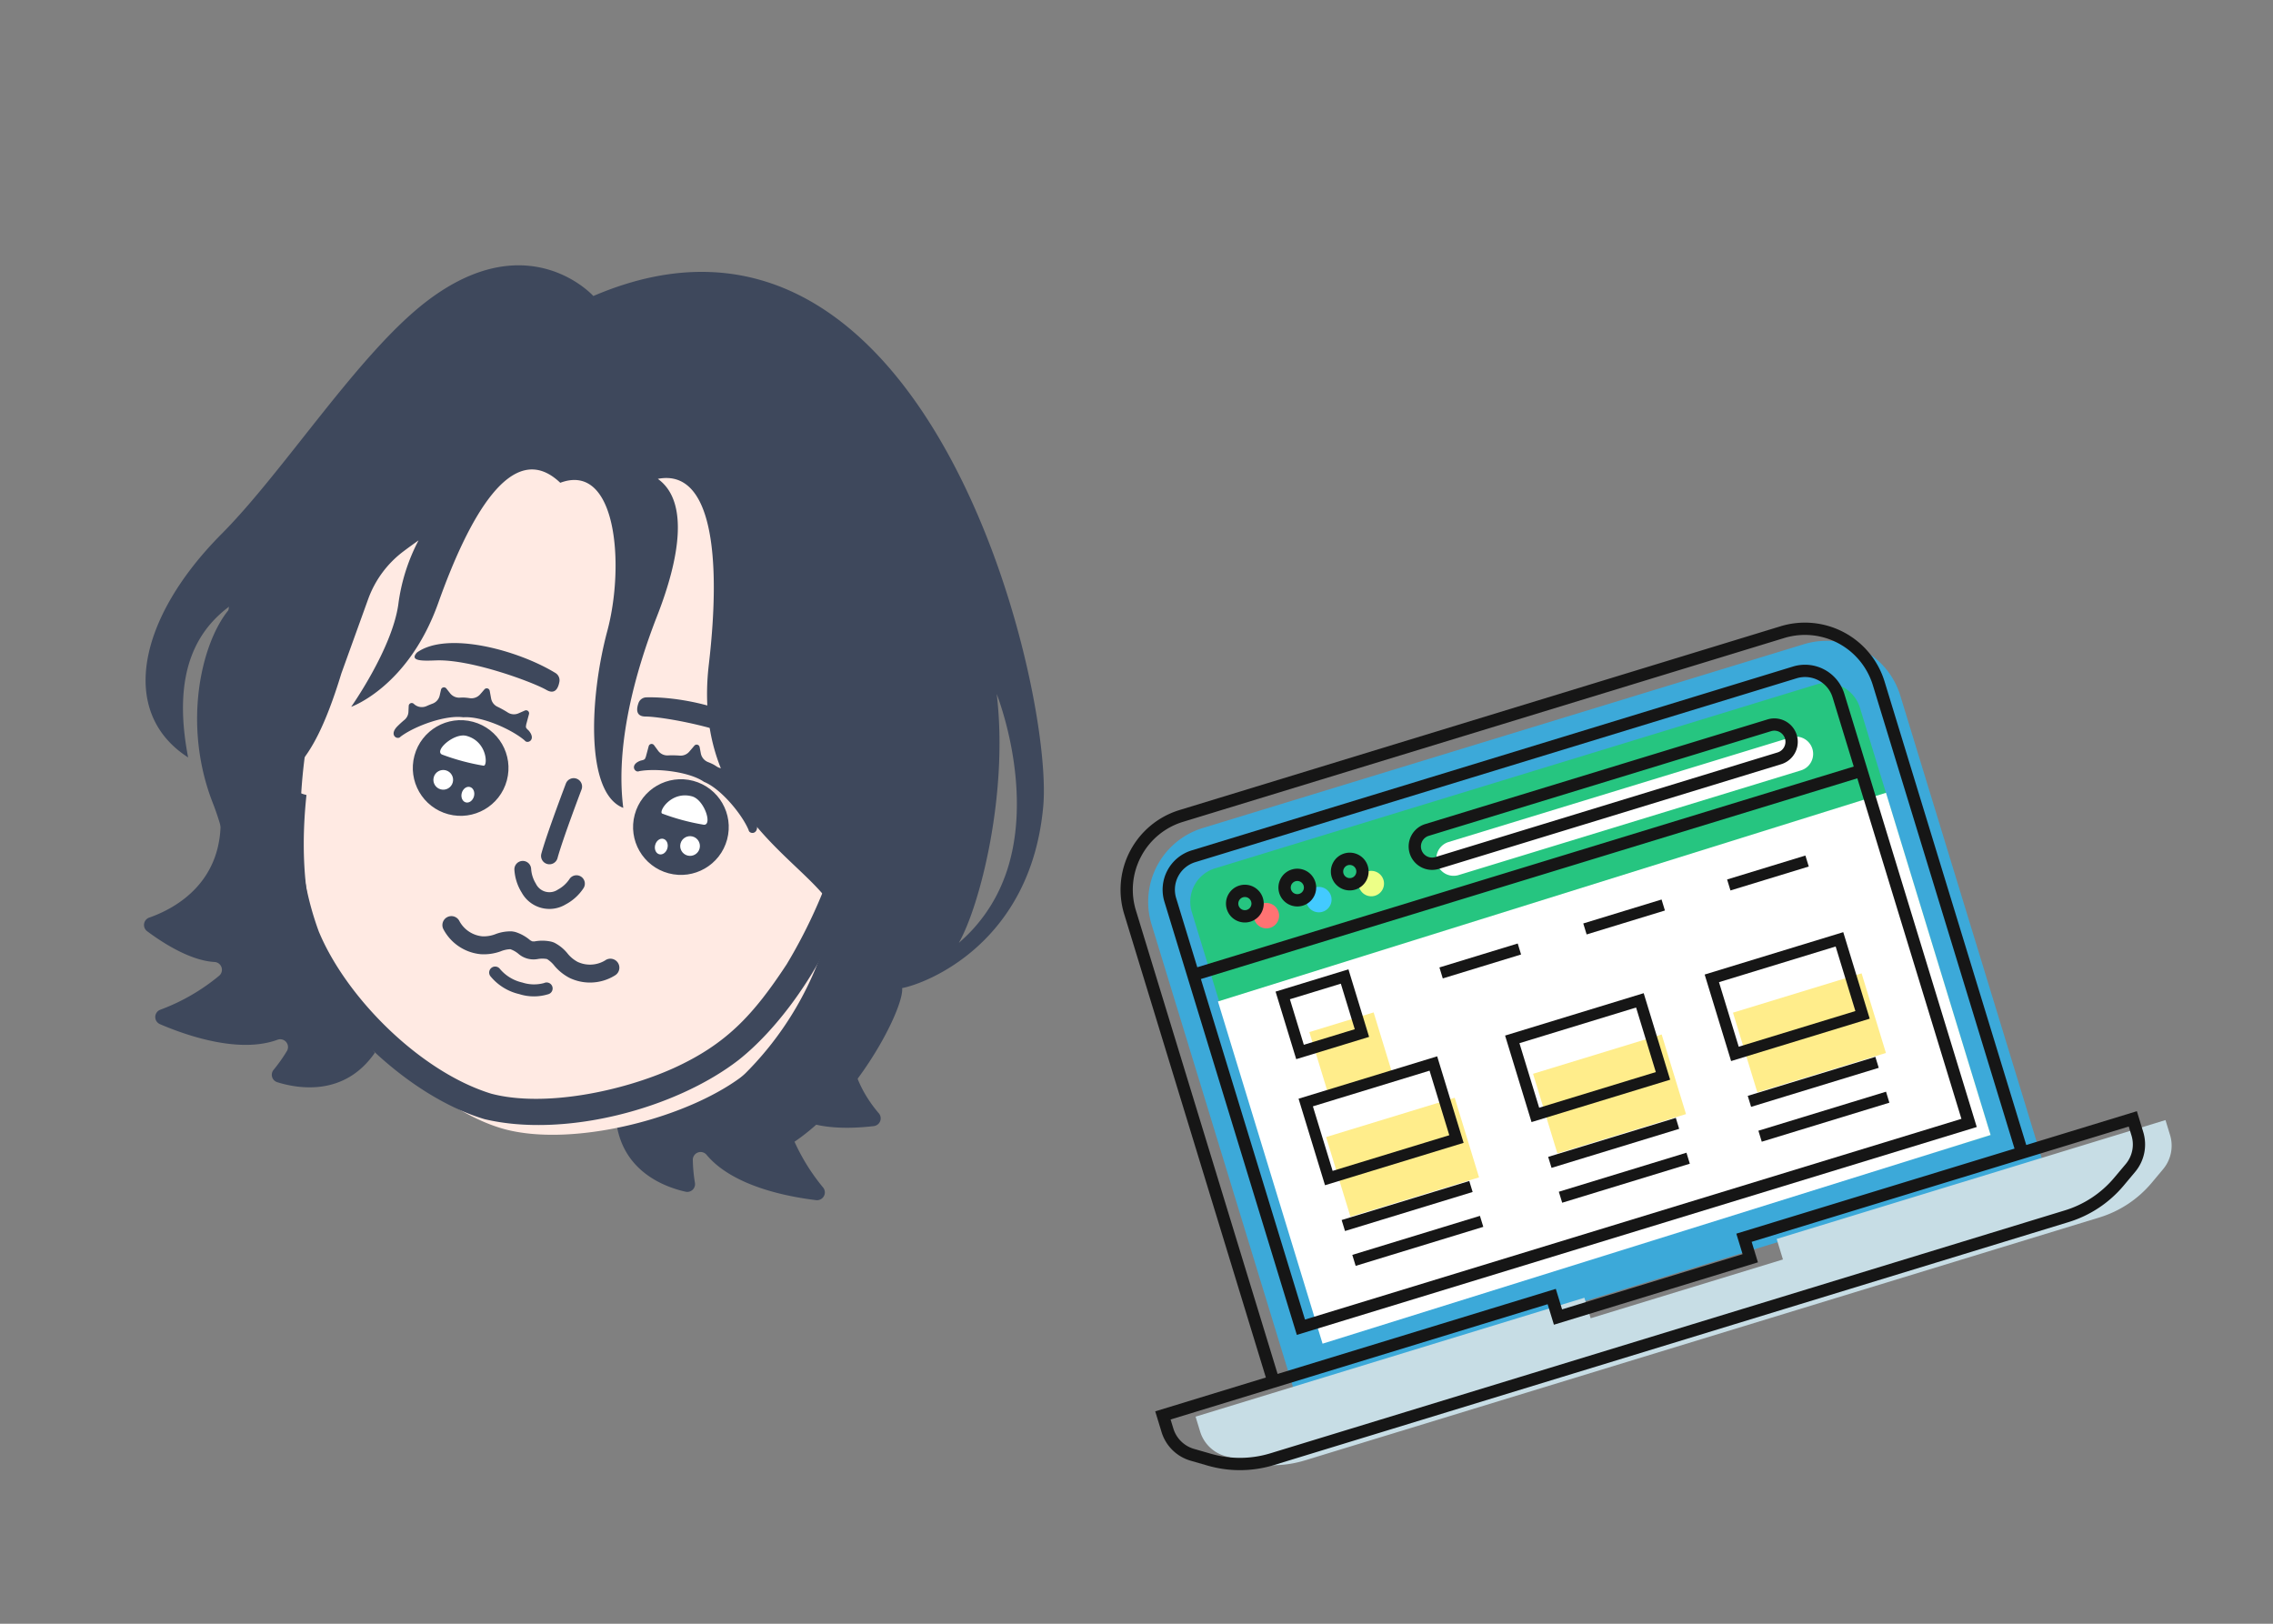 <svg xmlns="http://www.w3.org/2000/svg" width="280" height="200" viewBox="0 0 280 200">
  <rect x="0" y="0" width="280" height="200" fill="#808080" stroke="none"/>
  <g id="グループ_3085" data-name="グループ 3085" transform="translate(-500 -1349)">
    <g id="グループ_3098" data-name="グループ 3098" transform="matrix(0.966, 0.259, -0.259, 0.966, 17059.816, 114.078)">
      <g id="グループ_3006" data-name="グループ 3006" transform="translate(-15626.618 5509.15)">
        <path id="パス_3294" data-name="パス 3294" d="M164.253,123.082c-2.749-1.878-7.9-6.65-5.1-14.752a14.664,14.664,0,0,0-1-11.888,18.685,18.685,0,0,1-2.187-8.376c-.267-15.246-8.62-30.055-19.408-36.9-7.508-2.508-12.248-2.572-15.01-1.159C102.458,38.9,79.963,62.887,79.522,88.066a18.684,18.684,0,0,1-2.186,8.376,14.665,14.665,0,0,0-1,11.888c2.806,8.1-2.35,12.874-5.1,14.752a.961.961,0,0,0,.172,1.689c2.2.877,6.054,2.126,9.007,1.513a.961.961,0,0,1,1.01,1.454,24.871,24.871,0,0,1-5.954,5.963.959.959,0,0,0,.435,1.719c3.561.514,10.383,1,14.487-1.9a.959.959,0,0,1,1.467,1.062,19.624,19.624,0,0,1-.981,2.647.956.956,0,0,0,.827,1.353c2.719.114,8.464-.427,10.676-6.614,0,0-9.315-8.165-10.613-17.131A90.979,90.979,0,0,1,90.736,100.8a1.14,1.14,0,0,0,.552-.8c2.1-.459,9.994-3.277,15.446-20.079V92.613s11.1-2.6,14.555-12.689l-1.528,12.217c6.342-1.211,10.852-6.717,11.335-11.63a181.848,181.848,0,0,0,13.643,19.582,84.773,84.773,0,0,1-1.018,14.748c-1.3,8.966-10.613,17.131-10.613,17.131,2.212,6.188,7.957,6.728,10.676,6.614a.956.956,0,0,0,.827-1.353,19.643,19.643,0,0,1-.981-2.647.959.959,0,0,1,1.467-1.062c4.1,2.9,10.925,2.41,14.487,1.9a.96.96,0,0,0,.434-1.718,24.875,24.875,0,0,1-5.953-5.963.96.96,0,0,1,1.01-1.454c2.953.613,6.81-.636,9.007-1.513A.961.961,0,0,0,164.253,123.082Z" transform="translate(-70.814 -47.214)" fill="#3e485c"/>
      </g>
      <g id="グループ_3018" data-name="グループ 3018" transform="translate(-15627.023 5495.185)">
        <g id="グループ_3017" data-name="グループ 3017" transform="translate(0 0)">
          <path id="パス_3306" data-name="パス 3306" d="M188.6,124.89h-.333c-1.383-21.278-11.645-38.327-34.932-38.327s-33.55,17.049-34.932,38.327h-.333c-4.557-2.694-11.173,2.481-10.131,8.73,2.187,13.118,3.052,16.37,6.95,18.34A9.794,9.794,0,0,0,118.7,153h.392c1.3,8.251,3.893,14.323,7.218,18.956,5.081,7.077,18.143,14.477,27.024,14.477s21.942-7.4,27.024-14.477c3.326-4.633,5.92-10.705,7.218-18.956h.392a9.794,9.794,0,0,0,3.812-1.041c3.9-1.97,4.763-5.222,6.95-18.34C199.776,127.371,193.16,122.2,188.6,124.89Z" transform="translate(-103.477 -82.763)" fill="#ffeae3"/>
          <path id="パス_3307" data-name="パス 3307" d="M193.936,121.755a8.512,8.512,0,0,0-7.9-2.689c-1.755-21.306-13.662-38.021-36.382-37.786-22.8-.265-34.673,16.677-36.377,37.787-6.141-1.333-11.75,5.147-10.617,11.161v0c1.1,6.576,1.853,10.7,2.908,13.636a10.108,10.108,0,0,0,8.464,7.007c1.072,6.546,3.755,13.619,7.283,18.372,6.069,7.963,18.338,14.868,28.34,15.153,10.106-.291,22.358-7.289,28.34-15.153,3.527-4.755,6.209-11.825,7.282-18.372,6.352-.959,8.518-5.4,9.729-11.648.514-2.371,1.027-5.3,1.643-8.995v0A9.927,9.927,0,0,0,193.936,121.755Zm-.489,7.936c-1.086,6.542-1.86,10.6-2.759,13.065a6.522,6.522,0,0,1-4.9,4.691c.287-2.287.482-4.717.574-7.311a1.62,1.62,0,1,0-3.239-.113,63.908,63.908,0,0,1-2.468,16.309c-2.36,7.126-4.636,11.42-10.125,15.953-5.4,4.418-14.15,8.832-20.884,8.866-9.1-.322-20.315-6.774-25.708-13.8a37.094,37.094,0,0,1-5.3-11.018,63.885,63.885,0,0,1-2.467-16.309,1.621,1.621,0,0,0-3.239.114h0c.091,2.595.287,5.026.574,7.314-4.331-1.147-5.017-4.482-6.041-8.917-.495-2.271-1.03-5.337-1.641-9l.027.156c-.779-3.932,3.152-8.651,7.187-7.315-.064,1.319-.107,2.647-.107,3.991a1.621,1.621,0,0,0,3.241,0h0c-.178-21.887,9.262-42.107,33.477-41.842,13.528-.107,23.872,6.292,29.137,18.374,2.958,6.675,4.341,14.787,4.339,23.469a1.621,1.621,0,0,0,3.241,0c0-1.343-.037-2.674-.1-3.993C190.29,121.032,194.229,125.771,193.447,129.691Z" transform="translate(-102.509 -81.277)" fill="#3e485c"/>
        </g>
      </g>
      <g id="グループ_3019" data-name="グループ 3019" transform="translate(-15634.709 5489.678)">
        <path id="パス_3308" data-name="パス 3308" d="M188.8,96.941c-2.514-14.519-34.661-74.015-69.8-46.362,0,0-10.095-6.577-19.729,6.038-6.4,8.376-11.479,24.659-16.909,34.12-7.217,12.577-6.659,24.516,3.146,27.656-4.737-9.759-3.209-16.047,1.289-20.632-3.328,3.392-4,15.647,3.119,25.293s7.29,21.994,7.29,21.994a9.855,9.855,0,0,0,4.858-4.85c1.563-6.433-2.793-7.913-4.395-20.053-.58-4.392,2.915-2.3,3.39-16.64l.82-9.711a12.8,12.8,0,0,1,2.688-6.8c.465-.594.944-1.185,1.43-1.769a23.357,23.357,0,0,0-.357,8.316c.647,5.493-2.349,13.631-2.349,13.631s6.167-4.188,7.048-15.142,3.463-22.135,10.681-18.178c6.051-4.322,10.324,7.775,10.324,16.135s2.506,20,7.541,20.526c-2.933-7.139-2.933-16.357-2.095-23.9s.174-14.665-4.287-16.34c6.014-2.933,9.99,6.855,11.989,20.466,2.412,16.431,15.046,19.609,20.964,23.723,2.959,2.057,1.48,8.138,1.48,8.594a39.947,39.947,0,0,1-9.146,20.959,11.973,11.973,0,0,0,9.767-3.025,17.316,17.316,0,0,1-5.389,8.891c11.963-2.933,16.8-23.9,15.64-26.824C180.424,121.807,191.711,113.731,188.8,96.941Zm-2.329,9.611a19.616,19.616,0,0,1-3.361,9.314c1.324-5.009,1.188-19.271-3.431-30.818C182.672,89.259,187.29,97.952,186.475,106.552Z" transform="translate(-77.483 -43.343)" fill="#3e485c"/>
      </g>
      <g id="グループ_3020" data-name="グループ 3020" transform="translate(-15591.143 5575.059)">
        <path id="パス_3309" data-name="パス 3309" d="M239.944,341.792h0a3.6,3.6,0,0,1-2.661,1.175,3.841,3.841,0,0,1-.625-.054,4.044,4.044,0,0,1-1.438-.654,5.023,5.023,0,0,0-1.947-.885,2.674,2.674,0,0,0-.387-.028,5.157,5.157,0,0,0-2.03.515l-.258.056-.26-.057h0a5.194,5.194,0,0,0-2.032-.515,2.641,2.641,0,0,0-.386.03v0l-.013,0-.021,0v0a5.112,5.112,0,0,0-1.914.876,4.028,4.028,0,0,1-1.441.655,3.6,3.6,0,0,1-3.284-1.122,1.106,1.106,0,0,0-1.615,1.51,5.815,5.815,0,0,0,5.282,1.789,6.109,6.109,0,0,0,2.238-.963,3.519,3.519,0,0,1,1.077-.565l.027,0,.05,0a3.23,3.23,0,0,1,1.126.322l0,0a2.844,2.844,0,0,0,2.319,0l.006,0a3.2,3.2,0,0,1,1.122-.321l.074.006a3.491,3.491,0,0,1,1.08.565,6.115,6.115,0,0,0,2.237.963l.1.017-.089-.016a6,6,0,0,0,1,.085,5.825,5.825,0,0,0,4.277-1.876,1.106,1.106,0,0,0-1.617-1.509Zm-3.415,1.1.123.021h0Z" transform="translate(-219.337 -341.346)" fill="#3e485c"/>
        <path id="パス_3310" data-name="パス 3310" d="M250.29,358.323a.737.737,0,1,0-.909-1.159,4.686,4.686,0,0,1-2.6.633,5.056,5.056,0,0,1-3.091-.893.737.737,0,1,0-.93,1.145h0a6.461,6.461,0,0,0,4.021,1.223A5.956,5.956,0,0,0,250.29,358.323Z" transform="translate(-235.378 -352.011)" fill="#3e485c"/>
      </g>
      <g id="グループ_3021" data-name="グループ 3021" transform="translate(-15584.331 5554.842)">
        <path id="パス_3312" data-name="パス 3312" d="M248.4,313.7a3.948,3.948,0,0,1-1.031,1.594,1.849,1.849,0,0,1-2.811,0,3.953,3.953,0,0,1-1.032-1.6,1.032,1.032,0,1,0-1.957.655,6,6,0,0,0,1.589,2.458,3.892,3.892,0,0,0,5.612,0,5.986,5.986,0,0,0,1.589-2.46,1.032,1.032,0,1,0-1.958-.651Z" transform="translate(-241.515 -301.484)" fill="#3e485c"/>
        <path id="パス_3313" data-name="パス 3313" d="M251.118,276.445s-.17,1.668-.34,3.637-.341,4.229-.342,5.512a1.032,1.032,0,1,0,2.064,0c0-1.121.165-3.389.334-5.335s.337-3.6.337-3.605a1.032,1.032,0,0,0-2.053-.209Z" transform="translate(-247.696 -275.518)" fill="#3e485c"/>
      </g>
      <g id="グループ_3027" data-name="グループ 3027" transform="translate(-15603.035 5546.969)">
        <g id="グループ_3026" data-name="グループ 3026" transform="translate(0 0)">
          <g id="グループ_3023" data-name="グループ 3023">
            <g id="グループ_3022" data-name="グループ 3022">
              <circle id="楕円形_139" data-name="楕円形 139" cx="5.892" cy="5.892" r="5.892" transform="translate(3.218 4.433)" fill="#3e485c"/>
              <path id="パス_3314" data-name="パス 3314" d="M196.673,253.619c-.18-.122-.4-.175-.5-.38l-.039-.268v-1.36a.371.371,0,0,0-.6-.289l-.663.532a1.405,1.405,0,0,1-1.3.252,12.071,12.071,0,0,0-1.434-.36,1.406,1.406,0,0,1-1.01-.783l-.412-.867a.371.371,0,0,0-.668,0l-.347.717a1.435,1.435,0,0,1-1.128.8,6.93,6.93,0,0,0-.709.112s-.178.041-.482.143a1.426,1.426,0,0,1-1.3-.215l-.6-.447a.371.371,0,0,0-.592.311l.027.73a1.4,1.4,0,0,1-.587,1.2q-.316.224-.637.485a1.421,1.421,0,0,1-1.529.171l-.073-.036a.37.37,0,0,0-.527.411l.162.741a1.35,1.35,0,0,1-.231,1.068,12.123,12.123,0,0,0-.674,1.066c-.667,1.277.53,1.572.755,1.045,1.342-1.717,4.653-4.039,6.847-4.306,2.084-.739,6.082-.135,8.048.8C196.9,255.262,197.84,254.465,196.673,253.619Z" transform="translate(-180.613 -249.885)" fill="#3e485c"/>
            </g>
            <path id="パス_3315" data-name="パス 3315" d="M203.225,270.453c-1.576,0-3.4,2.8-2.314,3a27.239,27.239,0,0,0,5.319,0C206.721,273.309,205.873,270.453,203.225,270.453Z" transform="translate(-194.45 -264.136)" fill="#fff"/>
            <circle id="楕円形_140" data-name="楕円形 140" cx="1.214" cy="1.214" r="1.214" transform="translate(6.203 11.073)" fill="#fff"/>
            <ellipse id="楕円形_141" data-name="楕円形 141" cx="0.779" cy="0.982" rx="0.779" ry="0.982" transform="translate(10.04 12.287)" fill="#fff"/>
          </g>
          <g id="グループ_3025" data-name="グループ 3025" transform="translate(29.684)">
            <g id="グループ_3024" data-name="グループ 3024">
              <circle id="楕円形_142" data-name="楕円形 142" cx="5.892" cy="5.892" r="5.892" transform="translate(1.622 4.433)" fill="#3e485c"/>
              <path id="パス_3316" data-name="パス 3316" d="M277.825,253.619c.18-.122.4-.175.5-.38l.039-.268v-1.36a.371.371,0,0,1,.6-.289l.663.532a1.405,1.405,0,0,0,1.3.252,12.068,12.068,0,0,1,1.434-.36,1.406,1.406,0,0,0,1.01-.783l.412-.867a.371.371,0,0,1,.668,0l.347.717a1.435,1.435,0,0,0,1.128.8,6.929,6.929,0,0,1,.709.112s.178.041.482.143a1.426,1.426,0,0,0,1.3-.215l.6-.447a.371.371,0,0,1,.592.311l-.026.73a1.4,1.4,0,0,0,.587,1.2q.315.224.637.485a1.421,1.421,0,0,0,1.529.171l.073-.036a.37.37,0,0,1,.527.411l-.162.741a1.35,1.35,0,0,0,.231,1.068,12.134,12.134,0,0,1,.674,1.066c.667,1.277-.53,1.572-.755,1.045-1.342-1.717-4.653-4.039-6.847-4.306-2.084-.739-6.082-.135-8.049.8C277.6,255.262,276.659,254.465,277.825,253.619Z" transform="translate(-277.263 -249.885)" fill="#3e485c"/>
            </g>
            <path id="パス_3317" data-name="パス 3317" d="M295.738,270.453c1.576,0,3.4,2.8,2.314,3a27.239,27.239,0,0,1-5.319,0C292.241,273.309,293.091,270.453,295.738,270.453Z" transform="translate(-287.891 -264.136)" fill="#fff"/>
            <circle id="楕円形_143" data-name="楕円形 143" cx="1.214" cy="1.214" r="1.214" transform="translate(7.992 11.073)" fill="#fff"/>
            <ellipse id="楕円形_144" data-name="楕円形 144" cx="0.779" cy="0.982" rx="0.779" ry="0.982" transform="translate(5.024 12.287)" fill="#fff"/>
          </g>
        </g>
      </g>
      <g id="グループ_3029" data-name="グループ 3029" transform="translate(-15602.962 5541.986)">
        <g id="グループ_3028" data-name="グループ 3028" transform="translate(0 0)">
          <path id="パス_3318" data-name="パス 3318" d="M198.886,235.553a1.045,1.045,0,0,0-.75-.913c-5.164-1.518-14.2-1.567-17.121,1.974-.724,1.374,1.144.757,2.545.329,4.111-1.257,12.163-.5,14.045,0C198.829,237.272,198.95,236.284,198.886,235.553Z" transform="translate(-180.853 -233.659)" fill="#3e485c"/>
          <path id="パス_3319" data-name="パス 3319" d="M272.4,235.553a1.045,1.045,0,0,1,.75-.913c5.164-1.518,14.2-1.567,17.121,1.974.724,1.374-1.144.757-2.545.329-4.111-1.257-12.163-.5-14.045,0C272.459,237.272,272.338,236.284,272.4,235.553Z" transform="translate(-244.276 -233.659)" fill="#3e485c"/>
        </g>
      </g>
    </g>
    <rect id="長方形_156" data-name="長方形 156" width="280" height="200" transform="translate(500 1349)" fill="none"/>
    <g id="j32_3_16" transform="translate(621.855 1455.943) rotate(-17)">
      <path id="パス_8" data-name="パス 8" d="M191.555,85.906V25.92a9.505,9.505,0,0,0-9.487-9.5H104.6a9.505,9.505,0,0,0-9.487,9.5V85.906" transform="translate(-78.009 -13.466)" fill="#3ca9d9"/>
      <path id="パス_9" data-name="パス 9" d="M123.938,104.626V49.593a4.307,4.307,0,0,1,4.3-4.31H205.7a4.307,4.307,0,0,1,4.3,4.31v55.033Z" transform="translate(-101.646 -37.138)" fill="#26c580"/>
      <path id="パス_10" data-name="パス 10" d="M209.361,174.24l-86.212.52V130.684l86.212-.52Z" transform="translate(-100.999 -106.752)" fill="#fff"/>
      <ellipse id="楕円形_32" data-name="楕円形 32" cx="1.565" cy="1.568" rx="1.565" ry="1.568" transform="translate(29.383 14.003)" fill="#ff7373"/>
      <path id="パス_11" data-name="パス 11" d="M204.053,79.42a1.565,1.565,0,1,1-1.565-1.567A1.566,1.566,0,0,1,204.053,79.42Z" transform="translate(-164.784 -63.849)" fill="#43caff"/>
      <path id="パス_12" data-name="パス 12" d="M241.612,79.42a1.565,1.565,0,1,1-1.565-1.567A1.566,1.566,0,0,1,241.612,79.42Z" transform="translate(-195.587 -63.849)" fill="#edff87"/>
      <path id="パス_13" data-name="パス 13" d="M340.506,79.068H296.415a2.127,2.127,0,0,1,0-4.254h44.091a2.127,2.127,0,0,1,0,4.254Z" transform="translate(-241.359 -61.358)" fill="#fff"/>
      <rect id="長方形_125" data-name="長方形 125" width="16.567" height="10.257" transform="translate(30.006 43.799)" fill="#ffed8b"/>
      <rect id="長方形_126" data-name="長方形 126" width="16.567" height="10.257" transform="translate(56.664 43.799)" fill="#ffed8b"/>
      <rect id="長方形_127" data-name="長方形 127" width="16.567" height="10.257" transform="translate(82.418 43.799)" fill="#ffed8b"/>
      <rect id="長方形_128" data-name="長方形 128" width="8.283" height="7.693" transform="translate(31.813 30.828)" fill="#ffed8b"/>
      <path id="パス_14" data-name="パス 14" d="M100.215,400.457V403.1H75.446v-2.641H25.36v1.917a4.51,4.51,0,0,0,2.048,3.78l1.832,1.193a13.588,13.588,0,0,0,7.414,2.2H139.005a13.588,13.588,0,0,0,7.414-2.2l1.832-1.193a4.51,4.51,0,0,0,2.048-3.78v-1.917Z" transform="translate(-20.799 -328.43)" fill="#c7dde5"/>
      <path id="パス_15" data-name="パス 15" d="M195.636,89.72V33.93a5.063,5.063,0,0,0-5.059-5.067H113.114a5.063,5.063,0,0,0-5.06,5.067V89.72h87.582Zm-86.07-55.79a3.55,3.55,0,0,1,3.548-3.553h77.463a3.55,3.55,0,0,1,3.548,3.553v8.9H109.566Zm0,10.416h84.558v43.86H109.566Z" transform="translate(-88.619 -23.672)" fill="#161616"/>
      <path id="パス_16" data-name="パス 16" d="M149.8,61.432a2.325,2.325,0,1,0,2.321,2.325A2.323,2.323,0,0,0,149.8,61.432Zm0,3.135a.81.81,0,1,1,.809-.81A.811.811,0,0,1,149.8,64.567Z" transform="translate(-120.953 -50.383)" fill="#161616"/>
      <path id="パス_17" data-name="パス 17" d="M187.359,61.432a2.325,2.325,0,1,0,2.321,2.325A2.323,2.323,0,0,0,187.359,61.432Zm0,3.135a.81.81,0,1,1,.809-.81A.812.812,0,0,1,187.359,64.567Z" transform="translate(-151.756 -50.383)" fill="#161616"/>
      <path id="パス_18" data-name="パス 18" d="M224.918,61.432a2.325,2.325,0,1,0,2.321,2.325A2.323,2.323,0,0,0,224.918,61.432Zm0,3.135a.81.81,0,1,1,.809-.81A.811.811,0,0,1,224.918,64.567Z" transform="translate(-182.56 -50.383)" fill="#161616"/>
      <path id="パス_19" data-name="パス 19" d="M325.377,58.394H281.286a2.884,2.884,0,0,0,0,5.768h44.092a2.884,2.884,0,0,0,0-5.768Zm.965,3.851a1.36,1.36,0,0,1-.965.4H281.286a1.37,1.37,0,0,1,0-2.74h44.092a1.368,1.368,0,0,1,.965,2.337Z" transform="translate(-228.331 -47.891)" fill="#161616"/>
      <path id="パス_20" data-name="パス 20" d="M126.452,69.952H112.2V10.258A10.261,10.261,0,0,0,101.957,0H24.494A10.261,10.261,0,0,0,14.251,10.258V69.952H0v2.674A5.267,5.267,0,0,0,2.392,77.04l1.832,1.193a14.345,14.345,0,0,0,7.826,2.323H114.4a14.342,14.342,0,0,0,7.826-2.323l1.832-1.192a5.267,5.267,0,0,0,2.392-4.414V69.952ZM18.323,4.079a8.7,8.7,0,0,1,6.171-2.564h77.463a8.749,8.749,0,0,1,8.731,8.744V69.952H74.854v2.641H51.6V69.952H15.763V10.258A8.721,8.721,0,0,1,18.323,4.079ZM124.94,72.626a3.753,3.753,0,0,1-1.7,3.145L121.4,76.963a12.833,12.833,0,0,1-7,2.079H12.051a12.833,12.833,0,0,1-7-2.079L3.216,75.771a3.752,3.752,0,0,1-1.7-3.145v-1.16H50.086v2.641H76.366V71.466H124.94v1.16Z" fill="#161616"/>
      <rect id="長方形_129" data-name="長方形 129" width="16.441" height="1.415" transform="translate(28.85 54.131)" fill="#161616"/>
      <rect id="長方形_130" data-name="長方形 130" width="16.441" height="1.415" transform="translate(28.85 58.621)" fill="#161616"/>
      <rect id="長方形_131" data-name="長方形 131" width="16.44" height="1.415" transform="translate(81.161 54.131)" fill="#161616"/>
      <rect id="長方形_132" data-name="長方形 132" width="16.44" height="1.415" transform="translate(81.161 58.621)" fill="#161616"/>
      <rect id="長方形_133" data-name="長方形 133" width="16.441" height="1.415" transform="translate(55.454 54.131)" fill="#161616"/>
      <rect id="長方形_134" data-name="長方形 134" width="16.441" height="1.415" transform="translate(55.454 58.621)" fill="#161616"/>
      <path id="パス_21" data-name="パス 21" d="M156.473,224.021h17.854V212.877H156.473v11.144Zm1.413-9.729h15.028v8.314H157.886Z" transform="translate(-128.329 -174.588)" fill="#161616"/>
      <path id="パス_22" data-name="パス 22" d="M447.31,224.021h17.853V212.877H447.31Zm1.413-9.729H463.75v8.314H448.723Z" transform="translate(-366.855 -174.588)" fill="#161616"/>
      <path id="パス_23" data-name="パス 23" d="M304.384,224.021h17.854V212.877H304.384Zm1.413-9.729h15.028v8.314H305.8v-8.314Z" transform="translate(-249.637 -174.588)" fill="#161616"/>
      <path id="パス_24" data-name="パス 24" d="M172.246,146.132v-7.989h-9.387v8.7h9.387Zm-7.974-.708v-5.866h6.561v5.866Z" transform="translate(-133.567 -113.296)" fill="#161616"/>
      <rect id="長方形_135" data-name="長方形 135" width="10.085" height="1.415" transform="translate(49.465 27.9)" fill="#161616"/>
      <rect id="長方形_136" data-name="長方形 136" width="10.085" height="1.415" transform="translate(67.994 27.9)" fill="#161616"/>
      <rect id="長方形_137" data-name="長方形 137" width="10.085" height="1.415" transform="translate(86.522 27.9)" fill="#161616"/>
    </g>
  </g>
</svg>

